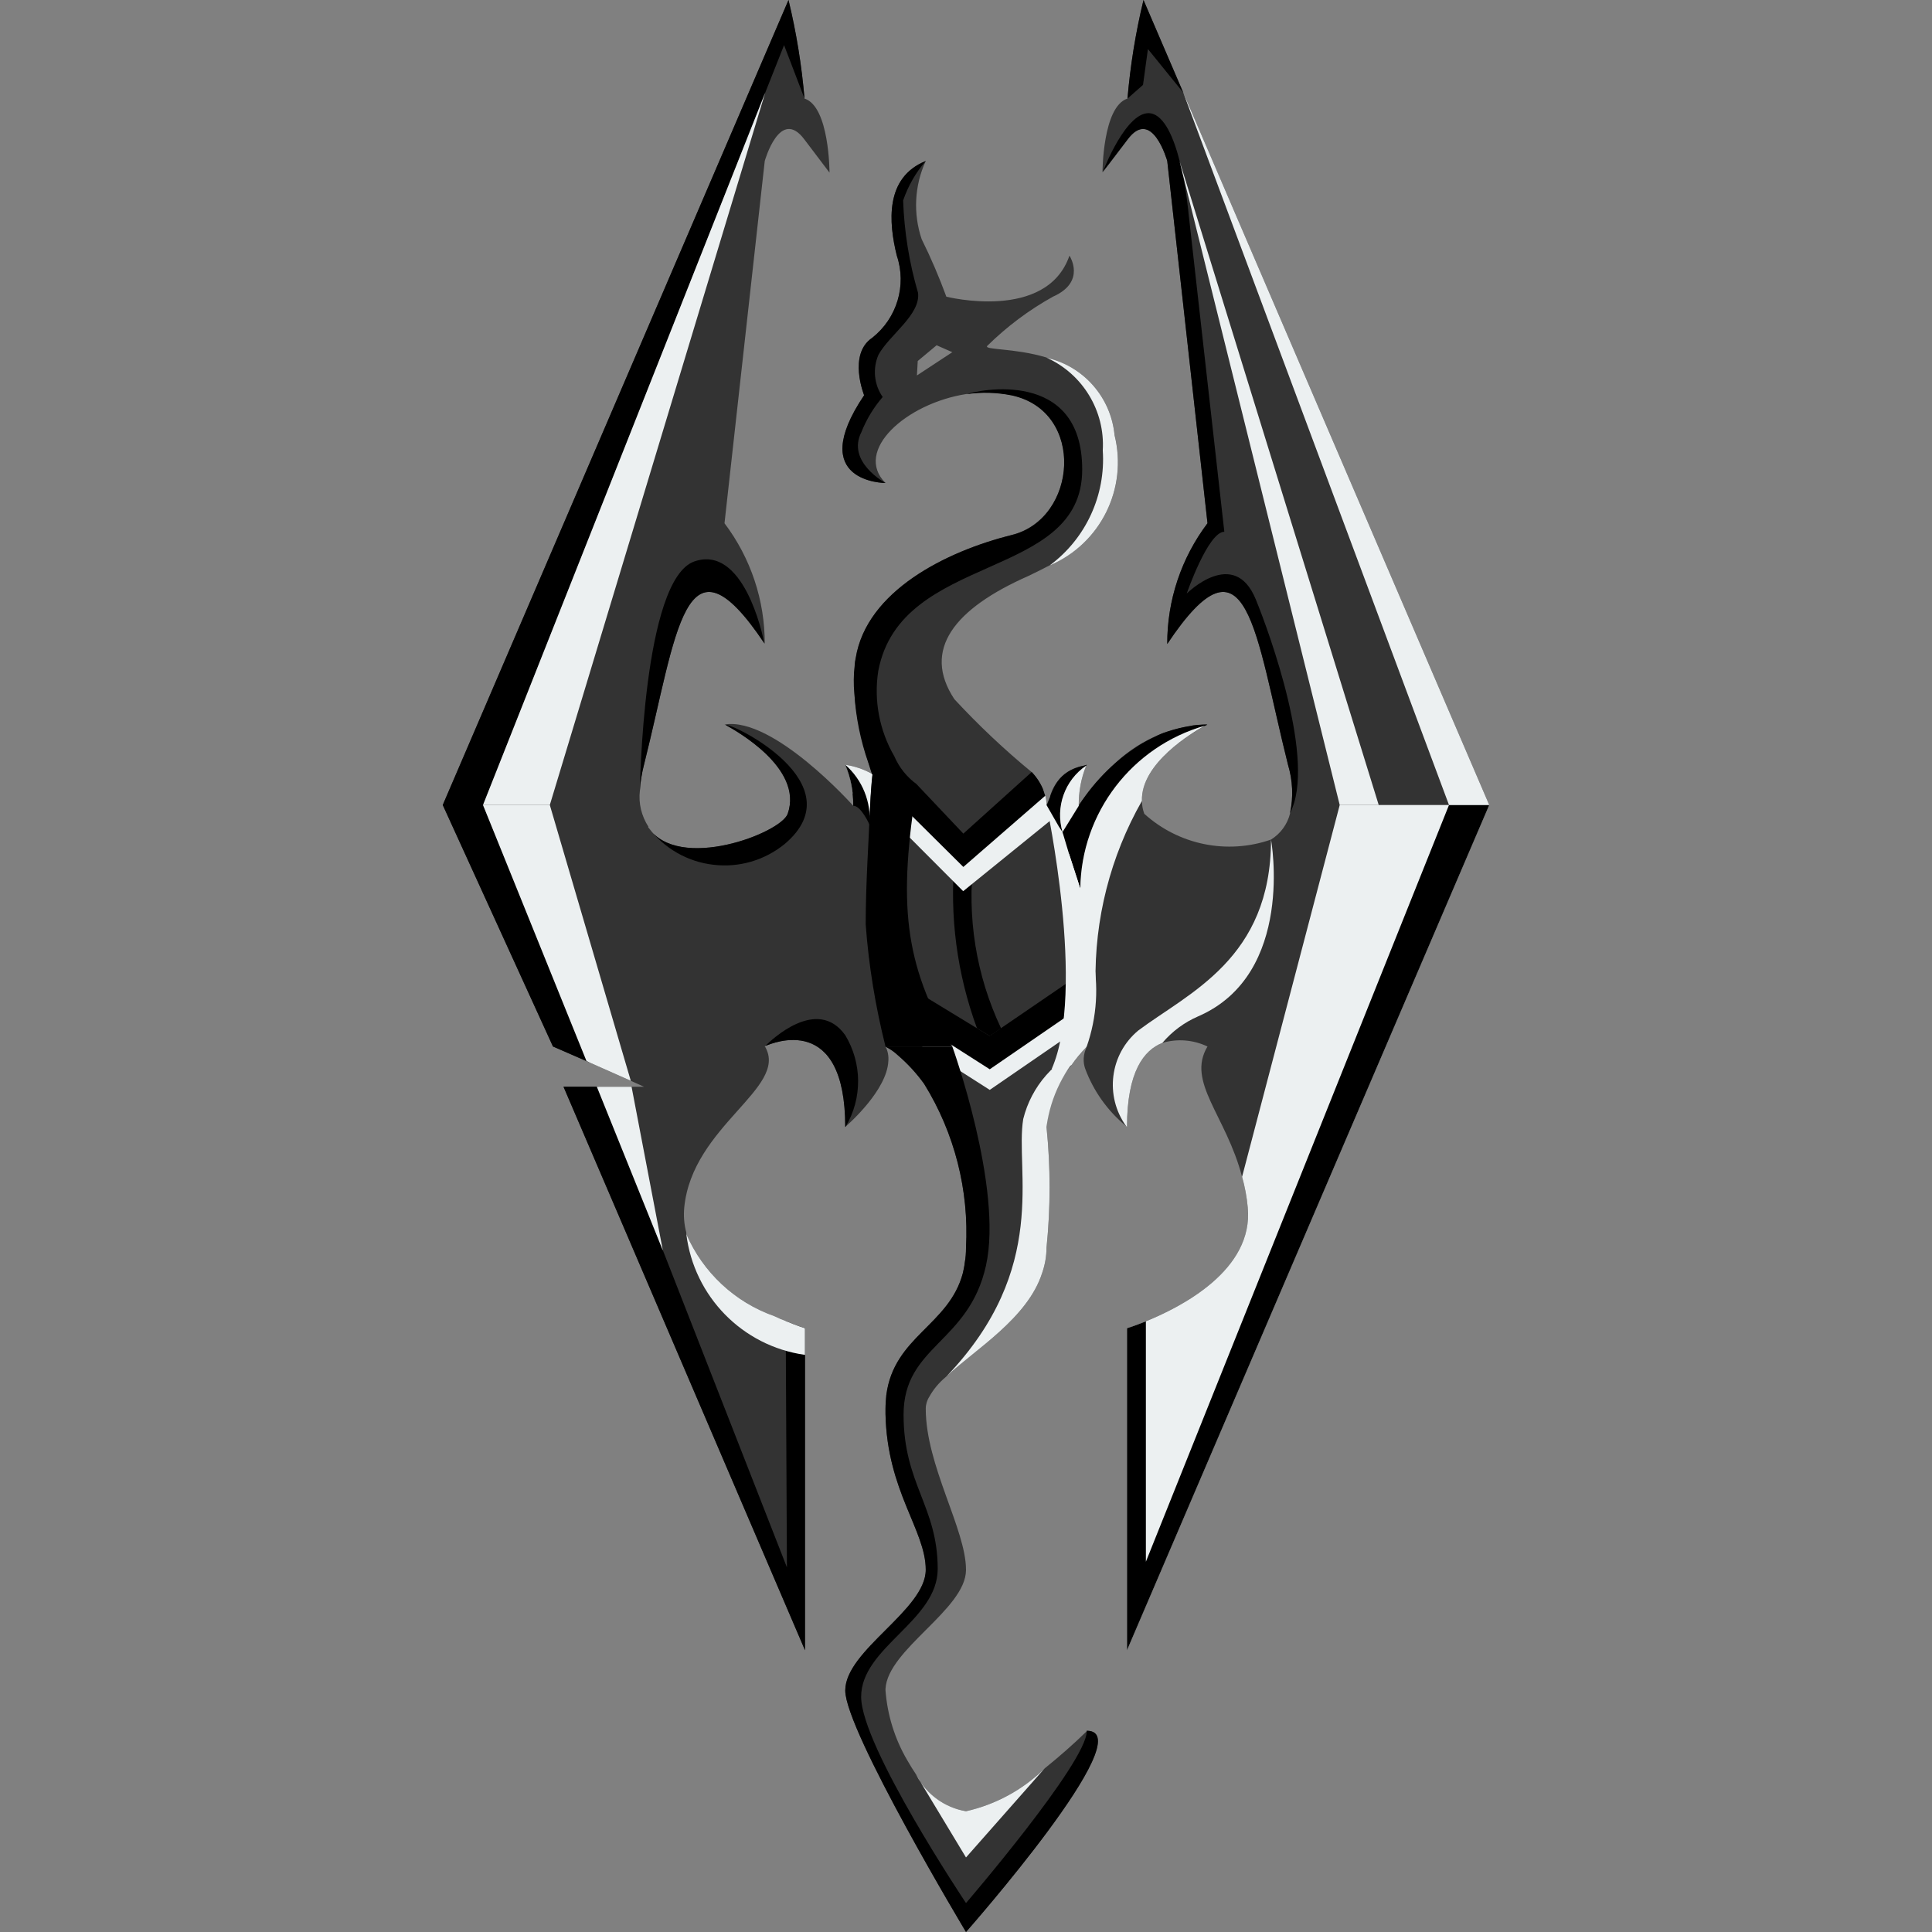 <?xml version="1.0" encoding="UTF-8"?>
<svg xmlns="http://www.w3.org/2000/svg" xmlns:xlink="http://www.w3.org/1999/xlink" width="48pt" height="48pt" viewBox="0 0 48 48" version="1.1">
<rect x="0" y="0" width="48" height="48" fill="#808080" stroke="none"/>
<g id="surface9814357">
<path style=" stroke:none;fill-rule:nonzero;fill:rgb(20%,20%,20%);fill-opacity:1;" d="M 28.469 32.828 C 28.191 32.941 28 33 28 33 L 28 41 L 37 20 L 29.398 2.301 L 28.41 0 C 28.215 0.805 28.082 1.625 28.012 2.449 C 27.391 2.648 27.391 4.289 27.391 4.289 C 27.391 4.281 27.395 4.273 27.398 4.27 C 27.441 4.219 27.57 4.051 28.012 3.469 C 28.621 2.648 29 4 29 4 L 30 13 C 29.348 13.863 28.996 14.918 29 16 C 31 13 31.18 15.73 32 19 C 32.117 19.391 32.137 19.801 32.051 20.199 L 32.051 20.211 C 31.984 20.48 31.816 20.711 31.578 20.859 C 30.492 21.238 29.285 20.992 28.43 20.219 C 28.391 20.117 28.371 20.008 28.371 19.898 C 28.34 18.898 29.801 18.102 29.98 18.012 C 29.984 18.004 29.992 18 30 18 L 29.98 18 C 29.137 18.031 28.332 18.371 27.719 18.949 C 27.441 19.195 27.188 19.469 26.969 19.77 C 26.914 19.844 26.859 19.922 26.809 20 L 26.801 20.02 C 26.797 19.676 26.859 19.336 26.988 19.02 L 27 19 C 26.98 19.008 26.961 19.016 26.941 19.02 C 26.531 19.082 26.199 19.383 26.09 19.781 C 26.059 19.852 26.039 19.922 26.012 19.98 C 26.012 19.988 26 19.988 26 20 C 26 19.922 25.992 19.844 25.969 19.77 C 25.961 19.715 25.941 19.66 25.91 19.609 C 25.84 19.453 25.746 19.309 25.629 19.18 C 24.949 18.621 24.309 18.016 23.711 17.371 C 22.898 16.141 23.711 15.121 25.551 14.309 C 25.738 14.219 25.922 14.129 26.09 14.039 L 26.102 14.039 C 27.348 13.496 28.023 12.129 27.691 10.809 C 27.602 9.875 26.926 9.102 26.012 8.891 C 26.004 8.891 26 8.887 26 8.879 L 25.988 8.879 C 25.191 8.641 24.422 8.699 24.531 8.59 C 25.016 8.113 25.562 7.703 26.16 7.371 C 27 7 26.57 6.352 26.57 6.352 C 26 8 23.512 7.371 23.512 7.371 C 23.332 6.883 23.129 6.406 22.898 5.941 C 22.684 5.305 22.719 4.609 23 4 C 21.98 4.41 22.078 5.531 22.281 6.352 C 22.531 7.09 22.285 7.906 21.672 8.391 C 21.059 8.801 21.469 9.82 21.469 9.82 C 20 12 22 12 22 12 C 21.199 11.199 22.512 10.02 24.012 9.789 L 24.02 9.789 C 24.391 9.734 24.77 9.746 25.141 9.82 C 26.98 10.219 26.77 12.879 25.141 13.289 C 23.512 13.699 21.531 14.68 21.262 16.352 C 21.25 16.406 21.242 16.461 21.238 16.52 L 21.238 16.531 C 21.199 16.973 21.223 17.422 21.309 17.859 C 21.371 18.23 21.461 18.594 21.578 18.949 C 21.609 19.051 21.641 19.141 21.672 19.23 C 21.465 19.113 21.234 19.035 21 19 C 21.094 19.223 21.156 19.457 21.18 19.699 C 21.191 19.801 21.199 19.91 21.199 20.02 C 21.199 20.02 19.219 17.801 18 18 C 18.012 18 18.02 18.004 18.031 18.012 C 18.262 18.141 19.969 19.078 19.57 20.219 C 19.398 20.699 16.859 21.672 16.109 20.559 C 16.102 20.551 16.102 20.551 16.109 20.539 C 15.938 20.273 15.859 19.957 15.898 19.641 C 15.91 19.426 15.945 19.211 16 19 C 16.82 15.738 17 13.012 18.988 15.98 C 18.996 15.984 19 15.992 19 16 C 19.004 14.918 18.652 13.863 18 13 L 19 4 C 19 4 19.379 2.648 19.988 3.469 L 20.609 4.289 C 20.609 4.289 20.609 2.648 19.988 2.449 C 19.918 1.625 19.785 0.805 19.59 0 L 11 20 L 13.738 26 L 14.57 26.359 L 14.648 26.398 L 15.672 26.852 L 16 27 L 14 27 L 20 41 L 20 33 C 20 33 19.809 32.941 19.52 32.82 C 19.426 32.785 19.332 32.746 19.238 32.699 C 18.258 32.355 17.465 31.613 17.051 30.66 L 17.051 30.621 C 16.996 30.418 16.98 30.207 17 30 C 17.199 27.969 19.59 27.031 19.012 26.012 L 19 26 L 19.012 25.988 C 19.199 25.91 21 25.148 21 28 L 21.012 27.988 C 21.121 27.891 22.031 27.078 22.07 26.371 C 22.082 26.242 22.059 26.113 22 26 C 22.008 26.008 22.02 26.016 22.031 26.02 C 22.133 26.074 22.227 26.141 22.309 26.219 C 22.555 26.43 22.773 26.668 22.961 26.93 C 23.715 28.148 24.078 29.57 24 31 C 24 31.125 23.992 31.246 23.969 31.371 C 23.961 31.457 23.941 31.543 23.922 31.629 C 23.578 32.93 22.211 33.199 22.02 34.66 C 22.012 34.762 22 34.879 22 35 L 22 35.129 C 22.039 37.051 23 38.02 23 39 C 23 40 21 41 21 42 C 21 43 24 48 24 48 C 24 48 28.41 43 27 43 L 27 43.012 C 26.668 43.336 26.32 43.641 25.961 43.93 L 25.941 43.949 C 25.402 44.473 24.73 44.836 24 45 C 23.473 44.91 23.02 44.582 22.77 44.109 L 22.762 44.09 C 22.68 43.969 22.609 43.852 22.539 43.73 C 22.23 43.203 22.047 42.609 22 42 L 22 41.961 C 22.051 40.98 23.988 39.988 24 39.012 L 24 39 C 24 38 23 36.41 23 35 C 23 34.895 23.031 34.789 23.09 34.699 C 23.191 34.516 23.328 34.355 23.488 34.219 L 23.52 34.191 C 24.238 33.52 25.531 32.75 25.891 31.629 C 25.961 31.426 26 31.215 26 31 C 26.102 30.004 26.102 28.996 26 28 C 26.043 27.434 26.258 26.898 26.621 26.461 C 26.73 26.301 26.855 26.152 26.988 26.012 L 27 26 C 26.992 26.012 26.988 26.027 26.988 26.039 C 26.914 26.199 26.902 26.383 26.961 26.551 C 27.168 27.109 27.52 27.602 27.98 27.98 L 28 28 C 28 26.621 28.422 26.09 28.879 25.91 C 29.25 25.801 29.648 25.832 30 26 C 29.469 26.879 30.461 27.711 30.859 29.238 C 30.93 29.488 30.977 29.742 31 30 C 31.148 31.551 29.352 32.469 28.469 32.828 Z M 22.781 9.328 L 22.801 8.969 L 23.27 8.578 L 23.66 8.75 Z M 22.781 9.328 "/>
<path style=" stroke:none;fill-rule:nonzero;fill:rgb(92.549%,94.118%,94.51%);fill-opacity:1;" d="M 37 20 L 28 41 L 28 33 C 28 33 28.191 32.941 28.469 32.828 C 29.352 32.469 31.148 31.551 31 30 C 30.977 29.742 30.93 29.488 30.859 29.238 L 33.285 20 Z M 37 20 "/>
<path style=" stroke:none;fill-rule:nonzero;fill:rgb(92.549%,94.118%,94.51%);fill-opacity:1;" d="M 26.84 25.531 L 24.59 27.078 L 22.59 25.801 L 22.945 25.25 L 24.586 26.25 L 26.5 24.941 C 26.66 25.105 26.777 25.309 26.84 25.531 Z M 26.84 25.531 "/>
<path style=" stroke:none;fill-rule:nonzero;fill:rgb(92.549%,94.118%,94.51%);fill-opacity:1;" d="M 21.68 19.238 C 21.68 19.238 21.641 19.512 21.609 20.262 C 21.578 20.25 21.551 20.242 21.52 20.23 L 21.18 19.699 C 21.156 19.457 21.094 19.223 21 19 C 21.234 19.035 21.465 19.113 21.672 19.23 Z M 21.68 19.238 "/>
<path style=" stroke:none;fill-rule:nonzero;fill:rgb(0%,0%,0%);fill-opacity:1;" d="M 23.719 21.328 C 23.586 22.758 23.777 24.199 24.273 25.547 L 24.59 25.738 L 24.871 25.547 C 24.25 24.234 24.016 22.77 24.195 21.328 Z M 23.719 21.328 "/>
<path style=" stroke:none;fill-rule:nonzero;fill:rgb(92.549%,94.118%,94.51%);fill-opacity:1;" d="M 26.129 20.359 L 23.93 22.141 L 22.422 20.629 L 22.781 20.078 L 23.93 21.309 L 25.91 19.609 C 25.941 19.66 25.961 19.715 25.969 19.77 C 25.992 19.844 26 19.922 26 20 C 26 19.988 26.012 19.988 26.012 19.98 C 26.039 19.922 26.059 19.852 26.09 19.781 C 26.129 19.98 26.102 20.219 26.129 20.359 Z M 26.129 20.359 "/>
<path style=" stroke:none;fill-rule:nonzero;fill:rgb(0%,0%,0%);fill-opacity:1;" d="M 14.648 26.398 L 13.738 26 L 11 20 L 19.59 0 C 19.785 0.805 19.918 1.625 19.988 2.449 L 19.48 1.121 L 12 20 Z M 14.648 26.398 "/>
<path style=" stroke:none;fill-rule:nonzero;fill:rgb(0%,0%,0%);fill-opacity:1;" d="M 20 33 L 20 41 L 14 27 L 14.879 27 L 19.551 38.941 L 19.52 32.82 C 19.809 32.941 20 33 20 33 Z M 20 33 "/>
<path style=" stroke:none;fill-rule:nonzero;fill:rgb(0%,0%,0%);fill-opacity:1;" d="M 29.398 2.301 L 28.52 1.219 L 28.398 2.109 L 28.012 2.449 C 28.082 1.625 28.215 0.805 28.41 0 Z M 29.398 2.301 "/>
<path style=" stroke:none;fill-rule:nonzero;fill:rgb(0%,0%,0%);fill-opacity:1;" d="M 26.84 25.02 L 24.59 26.566 L 22.59 25.289 L 22.945 24.738 L 24.586 25.738 L 26.5 24.43 C 26.66 24.594 26.777 24.797 26.84 25.02 Z M 26.84 25.02 "/>
<path style=" stroke:none;fill-rule:nonzero;fill:rgb(0%,0%,0%);fill-opacity:1;" d="M 32.051 20.199 C 32.137 19.801 32.117 19.391 32 19 C 31.18 15.73 31 13 29 16 C 28.996 14.918 29.348 13.863 30 13 L 29 4 C 29 4 28.621 2.648 28.012 3.469 C 27.57 4.051 27.441 4.219 27.398 4.27 C 27.469 4.09 28.102 2.52 28.711 2.859 C 29.352 3.219 29.531 5.32 29.531 5.32 L 30.418 13.211 C 30.012 13.215 29.484 14.746 29.484 14.746 C 29.484 14.746 30.66 13.574 31.199 14.891 C 31.535 15.707 32.711 18.934 32.051 20.199 Z M 32.051 20.199 "/>
<path style=" stroke:none;fill-rule:nonzero;fill:rgb(0%,0%,0%);fill-opacity:1;" d="M 37 20 L 28 41 L 28 33 C 28 33 28.191 32.941 28.469 32.828 L 28.469 38.801 L 36 20 Z M 37 20 "/>
<path style=" stroke:none;fill-rule:nonzero;fill:rgb(0%,0%,0%);fill-opacity:1;" d="M 21.828 8.809 C 21.676 9.152 21.715 9.555 21.93 9.863 C 21.707 10.121 21.527 10.418 21.402 10.734 C 21.023 11.477 22 12 22 12 C 22 12 20 12 21.469 9.82 C 21.469 9.82 21.059 8.801 21.672 8.391 C 22.285 7.906 22.531 7.09 22.281 6.352 C 22.078 5.531 21.98 4.41 23 4 C 22.75 4.289 22.562 4.621 22.438 4.98 C 22.465 5.758 22.59 6.531 22.809 7.277 C 22.871 7.82 22.109 8.309 21.828 8.809 Z M 21.828 8.809 "/>
<path style=" stroke:none;fill-rule:nonzero;fill:rgb(0%,0%,0%);fill-opacity:1;" d="M 24 48 C 24 48 21 43 21 42 C 21 41 23 40 23 39 C 23 38.02 22.039 37.051 22 35.129 L 22 35 C 22 34.879 22.012 34.762 22.02 34.66 C 22.211 33.199 23.578 32.93 23.922 31.629 C 23.941 31.543 23.961 31.457 23.969 31.371 C 23.992 31.246 24 31.125 24 31 C 24.078 29.57 23.715 28.148 22.961 26.93 C 22.773 26.668 22.555 26.43 22.309 26.219 C 22.227 26.141 22.133 26.074 22.031 26.02 C 22.02 26.016 22.008 26.008 22 26 L 23.66 26 C 23.66 26 24.926 29.516 24.496 31.445 C 24.066 33.375 22.449 33.43 22.449 35.148 C 22.449 36.871 23.297 37.426 23.297 38.98 C 23.297 40.27 21.395 40.926 21.395 42.156 C 21.395 43.387 24 47.281 24 47.281 C 24 47.281 27 43.789 27 43.012 L 27 43 C 28.41 43 24 48 24 48 Z M 24 48 "/>
<path style=" stroke:none;fill-rule:nonzero;fill:rgb(0%,0%,0%);fill-opacity:1;" d="M 21.82 16.672 C 21.707 17.402 21.848 18.148 22.219 18.789 C 22.34 19.07 22.535 19.312 22.781 19.488 C 22.32 22.43 22.441 23.91 23.66 26 L 22 26 C 21.75 25.004 21.582 23.988 21.508 22.965 C 21.508 21.926 21.59 20.77 21.605 20.266 C 21.637 19.516 21.676 19.242 21.676 19.242 L 21.664 19.234 C 21.637 19.145 21.605 19.055 21.574 18.953 C 21.379 18.398 21.262 17.82 21.227 17.234 C 21.203 17 21.207 16.766 21.234 16.535 L 21.234 16.523 C 21.238 16.469 21.246 16.41 21.258 16.355 C 21.527 14.684 23.508 13.695 25.137 13.293 C 26.766 12.895 26.977 10.223 25.137 9.824 C 24.766 9.75 24.387 9.738 24.016 9.793 C 24.277 9.695 26.887 9.133 26.887 11.664 C 26.891 14.449 22.379 13.699 21.82 16.672 Z M 21.82 16.672 "/>
<path style=" stroke:none;fill-rule:nonzero;fill:rgb(92.549%,94.118%,94.51%);fill-opacity:1;" d="M 29.398 2.301 L 36 20 L 37 20 Z M 29.398 2.301 "/>
<path style=" stroke:none;fill-rule:nonzero;fill:rgb(92.549%,94.118%,94.51%);fill-opacity:1;" d="M 12 20 L 13.66 20 L 19.012 2.301 Z M 12 20 "/>
<path style=" stroke:none;fill-rule:nonzero;fill:rgb(92.549%,94.118%,94.51%);fill-opacity:1;" d="M 15.672 26.852 L 14.648 26.398 L 14.57 26.359 L 12 20 L 13.66 20 Z M 15.672 26.852 "/>
<path style=" stroke:none;fill-rule:nonzero;fill:rgb(92.549%,94.118%,94.51%);fill-opacity:1;" d="M 16.469 31.07 L 14.828 27 L 15.691 27 Z M 16.469 31.07 "/>
<path style=" stroke:none;fill-rule:nonzero;fill:rgb(92.549%,94.118%,94.51%);fill-opacity:1;" d="M 25.941 43.949 L 24 46.148 L 22.77 44.109 C 23.02 44.582 23.473 44.91 24 45 C 24.73 44.836 25.402 44.473 25.941 43.949 Z M 25.941 43.949 "/>
<path style=" stroke:none;fill-rule:nonzero;fill:rgb(92.549%,94.118%,94.51%);fill-opacity:1;" d="M 26 28 C 26.102 28.996 26.102 30.004 26 31 C 26 31.215 25.961 31.426 25.891 31.629 C 25.531 32.75 24.238 33.52 23.52 34.191 C 26.09 31.5 25.211 29.078 25.422 27.801 C 25.625 26.984 26.211 26.32 26.988 26.012 C 26.449 26.543 26.098 27.246 26 28 Z M 26 28 "/>
<path style=" stroke:none;fill-rule:nonzero;fill:rgb(92.549%,94.118%,94.51%);fill-opacity:1;" d="M 27 26 L 26.988 26.012 C 26.855 26.152 26.73 26.301 26.621 26.461 C 26.473 26.551 26.301 26.586 26.129 26.559 C 26.988 24.602 26 20 26 20 C 26 20 26.719 20.621 27.141 23.73 C 27.305 24.484 27.254 25.27 27 26 Z M 27 26 "/>
<path style=" stroke:none;fill-rule:nonzero;fill:rgb(92.549%,94.118%,94.51%);fill-opacity:1;" d="M 29.77 25.25 C 29.426 25.398 29.121 25.625 28.879 25.91 C 28.422 26.09 28 26.621 28 28 L 27.98 27.98 C 27.441 27.23 27.57 26.191 28.281 25.602 C 29.539 24.66 31.578 23.82 31.578 20.859 C 31.578 20.859 32.191 24.199 29.77 25.25 Z M 29.77 25.25 "/>
<path style=" stroke:none;fill-rule:nonzero;fill:rgb(92.549%,94.118%,94.51%);fill-opacity:1;" d="M 26.102 14.039 L 26.09 14.039 C 26.98 13.375 27.473 12.301 27.398 11.191 C 27.457 10.211 26.902 9.297 26.012 8.891 C 26.926 9.102 27.602 9.875 27.691 10.812 C 28.02 12.133 27.348 13.496 26.102 14.039 Z M 26.102 14.039 "/>
<path style=" stroke:none;fill-rule:nonzero;fill:rgb(92.549%,94.118%,94.51%);fill-opacity:1;" d="M 20 33 L 20 33.66 L 19.988 33.66 C 18.445 33.438 17.242 32.211 17.051 30.66 C 17.465 31.613 18.258 32.355 19.238 32.699 C 19.332 32.746 19.426 32.785 19.52 32.82 C 19.809 32.941 20 33 20 33 Z M 20 33 "/>
<path style=" stroke:none;fill-rule:nonzero;fill:rgb(92.549%,94.118%,94.51%);fill-opacity:1;" d="M 29.305 4 L 34.254 20 L 33.285 20 Z M 29.305 4 "/>
<path style=" stroke:none;fill-rule:nonzero;fill:rgb(0%,0%,0%);fill-opacity:1;" d="M 18.988 15.98 C 17 13.012 16.82 15.738 16 19 C 15.945 19.211 15.91 19.426 15.898 19.641 C 15.898 19.641 15.969 14.398 17.25 13.949 C 18.461 13.531 18.941 15.719 18.988 15.98 Z M 18.988 15.98 "/>
<path style=" stroke:none;fill-rule:nonzero;fill:rgb(20%,20%,20%);fill-opacity:1;" d="M 16.109 20.539 C 16.102 20.551 16.102 20.551 16.109 20.559 C 16.105 20.559 16.102 20.555 16.102 20.551 Z M 16.109 20.539 "/>
<path style=" stroke:none;fill-rule:nonzero;fill:rgb(0%,0%,0%);fill-opacity:1;" d="M 19.5 20.965 C 19 21.375 18.359 21.562 17.719 21.484 C 17.078 21.41 16.496 21.074 16.109 20.559 C 16.859 21.672 19.398 20.699 19.57 20.219 C 19.969 19.078 18.258 18.141 18.027 18.012 C 18.16 17.949 21.273 19.461 19.5 20.965 Z M 19.5 20.965 "/>
<path style=" stroke:none;fill-rule:nonzero;fill:rgb(0%,0%,0%);fill-opacity:1;" d="M 21.012 27.988 L 21 28 C 21 25.148 19.199 25.91 19.012 25.988 C 19.148 25.852 20.301 24.738 21 25.719 C 21.422 26.418 21.426 27.289 21.012 27.988 Z M 21.012 27.988 "/>
<path style=" stroke:none;fill-rule:nonzero;fill:rgb(0%,0%,0%);fill-opacity:1;" d="M 21.602 20.488 C 21.602 20.488 21.391 20.012 21.199 20.02 C 21.203 19.668 21.137 19.324 21 19 C 21.426 19.375 21.648 19.926 21.602 20.488 Z M 21.602 20.488 "/>
<path style=" stroke:none;fill-rule:nonzero;fill:rgb(0%,0%,0%);fill-opacity:1;" d="M 27 19 L 26.988 19.02 C 26.453 19.383 26.215 20.051 26.398 20.672 L 26.309 20.539 L 26 20 C 26 19.988 26.012 19.988 26.012 19.98 C 26.172 19.609 26.25 19.16 26.941 19.02 C 26.961 19.016 26.98 19.008 27 19 Z M 27 19 "/>
<path style=" stroke:none;fill-rule:nonzero;fill:rgb(0%,0%,0%);fill-opacity:1;" d="M 29.98 18 L 29.98 18.012 C 29.969 18.02 29.949 18.02 29.93 18.031 C 28.121 18.551 26.863 20.195 26.84 22.078 L 26.559 21.211 L 26.43 20.781 L 26.398 20.672 L 26.801 20.02 L 26.809 20 C 26.859 19.922 26.914 19.844 26.969 19.77 C 27.188 19.469 27.441 19.195 27.719 18.949 C 27.863 18.824 28.012 18.707 28.172 18.602 C 28.238 18.555 28.309 18.508 28.379 18.469 C 28.484 18.406 28.59 18.352 28.699 18.301 C 28.793 18.25 28.891 18.211 28.988 18.18 C 29.188 18.113 29.395 18.062 29.602 18.031 C 29.621 18.031 29.629 18.02 29.648 18.02 C 29.75 18.012 29.852 18 29.949 18 Z M 29.98 18 "/>
<path style=" stroke:none;fill-rule:nonzero;fill:rgb(0%,0%,0%);fill-opacity:1;" d="M 30 18 C 29.992 18 29.984 18.004 29.98 18.012 L 29.98 18 Z M 30 18 "/>
<path style=" stroke:none;fill-rule:nonzero;fill:rgb(92.549%,94.118%,94.51%);fill-opacity:1;" d="M 26.801 20.02 L 26.398 20.672 C 26.215 20.051 26.453 19.383 26.988 19.02 C 26.859 19.336 26.797 19.676 26.801 20.02 Z M 26.801 20.02 "/>
<path style=" stroke:none;fill-rule:nonzero;fill:rgb(0%,0%,0%);fill-opacity:1;" d="M 25.969 19.77 L 23.934 21.539 L 22.422 20.039 L 22.781 19.492 L 23.934 20.711 L 25.633 19.18 C 25.793 19.348 25.91 19.547 25.969 19.77 Z M 25.969 19.77 "/>
<path style=" stroke:none;fill-rule:nonzero;fill:rgb(92.549%,94.118%,94.51%);fill-opacity:1;" d="M 29.93 18.031 C 29.629 18.199 28.34 18.961 28.371 19.898 C 27.586 21.277 27.188 22.844 27.219 24.43 L 26.5 21.328 L 26.559 21.211 L 26.84 22.078 C 26.863 20.195 28.121 18.551 29.93 18.031 Z M 29.93 18.031 "/>
</g>
</svg>

